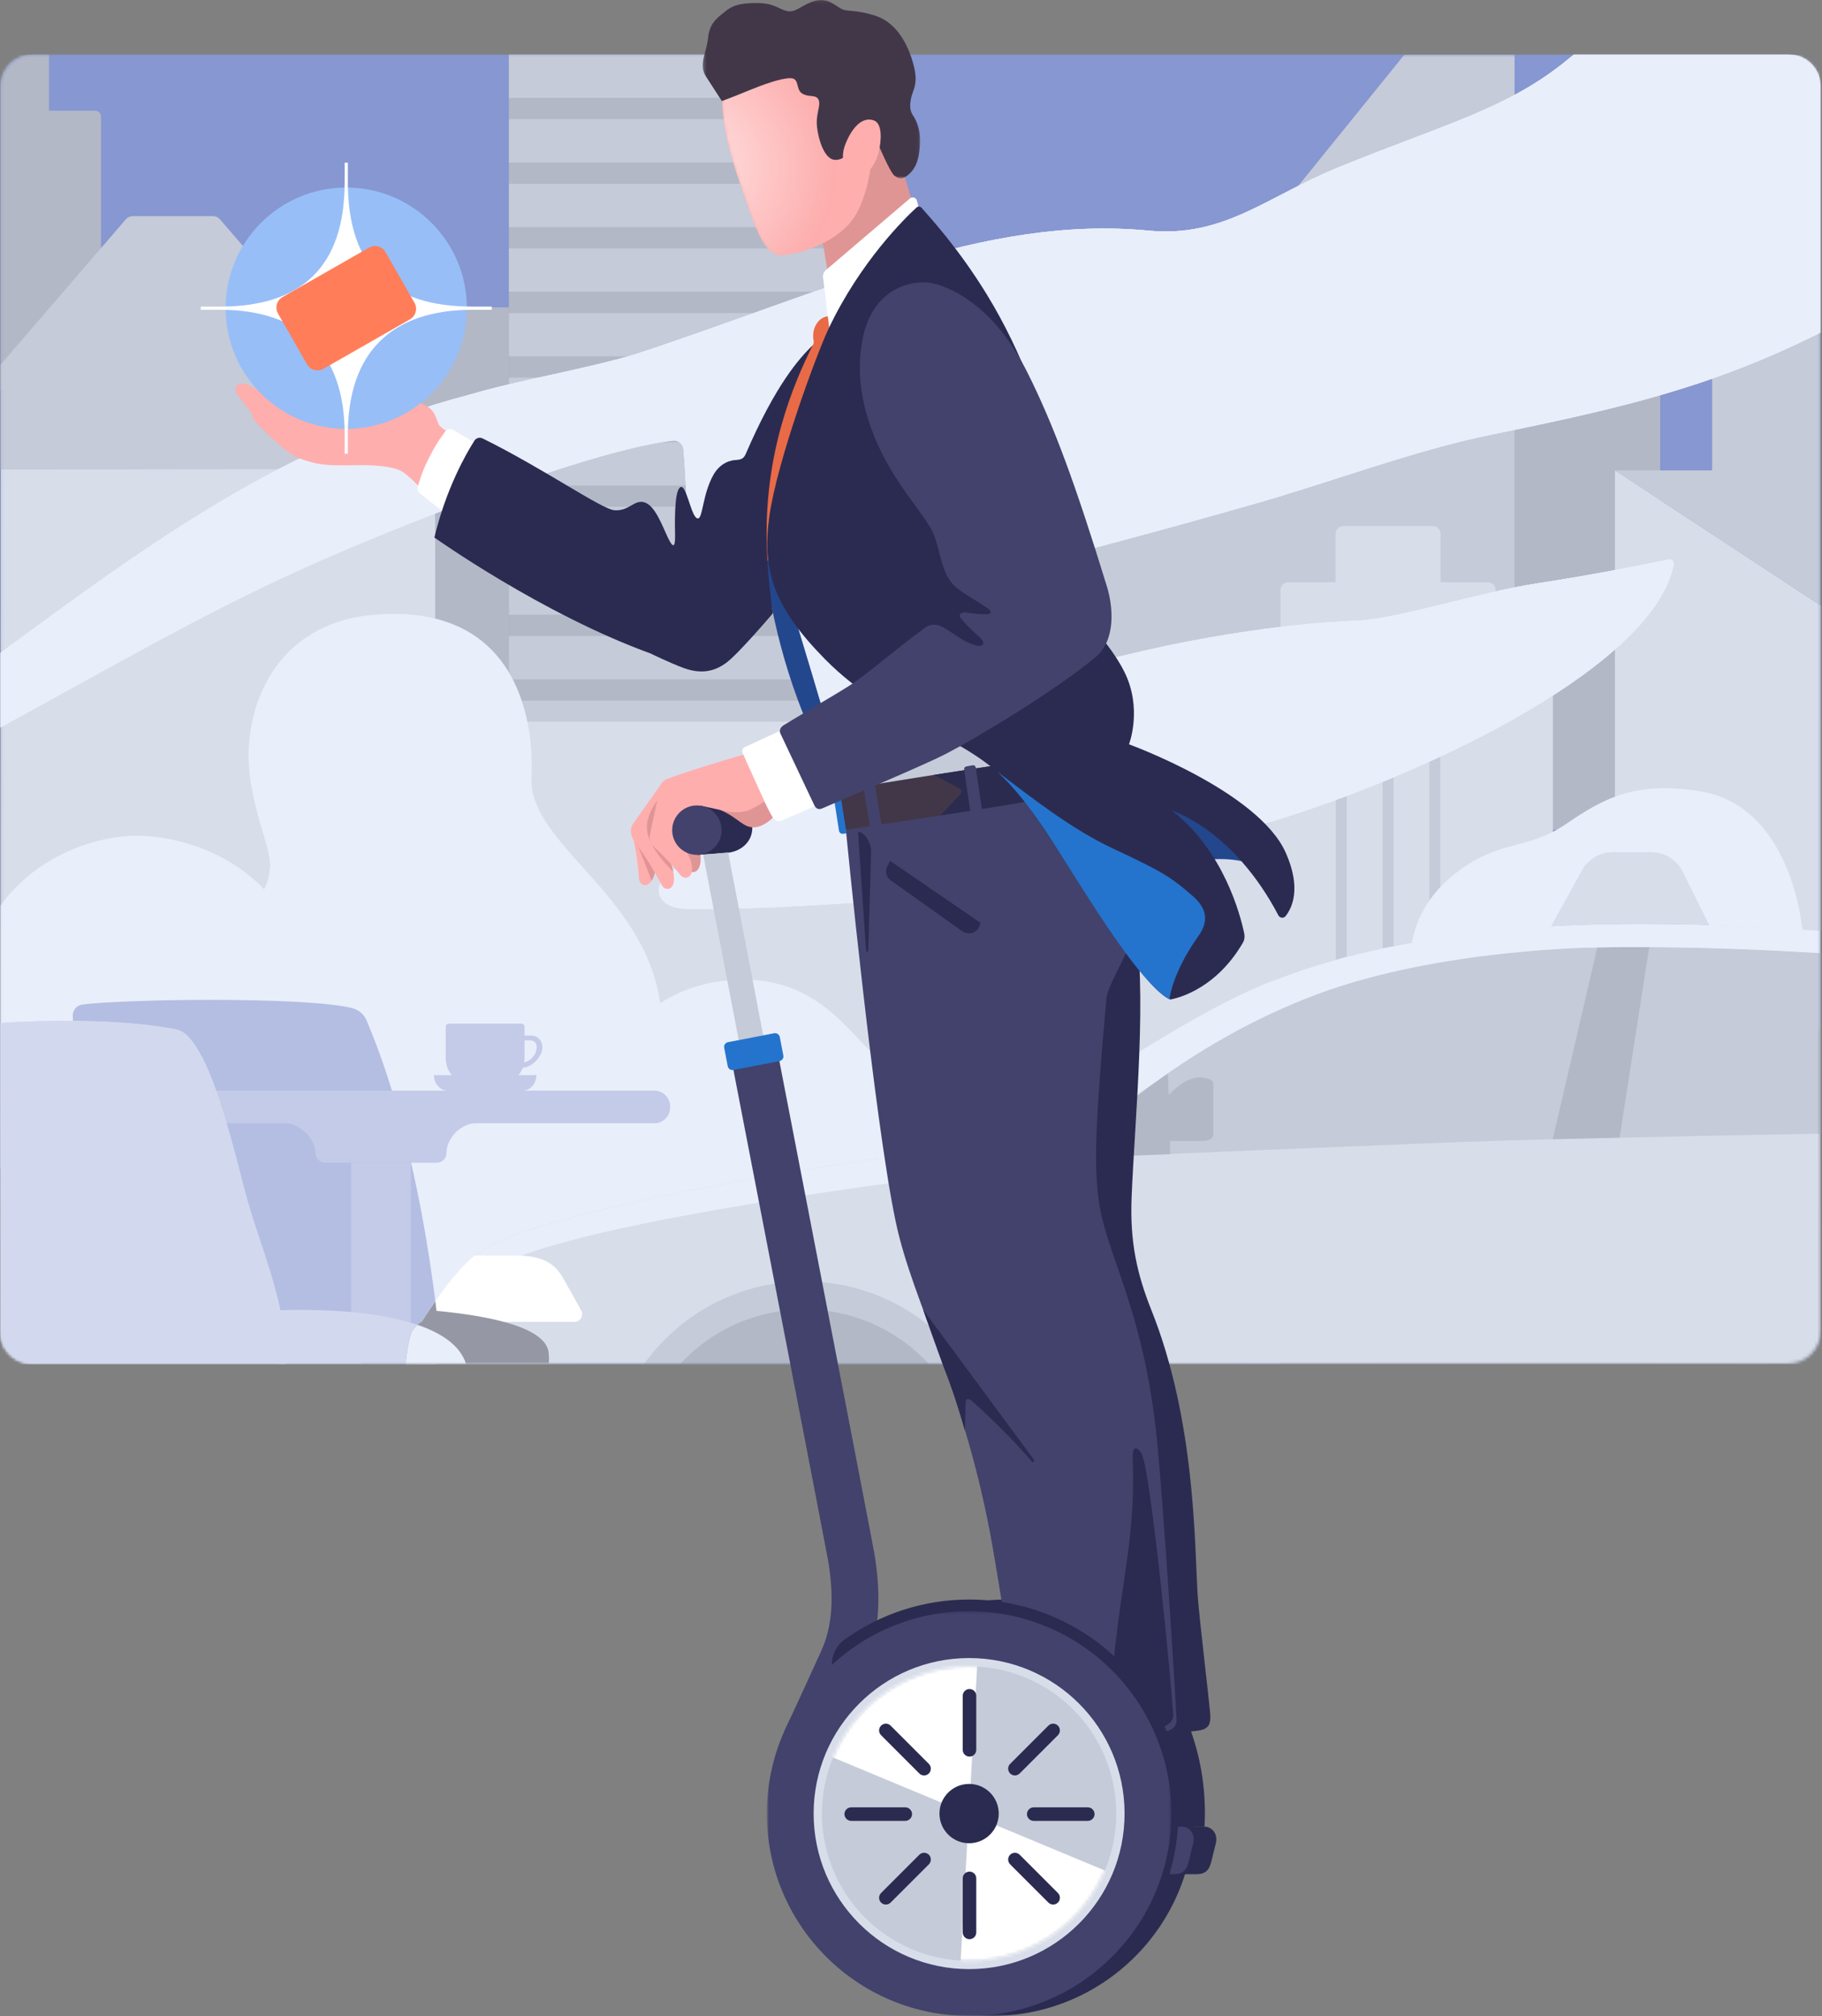 <?xml version="1.0" encoding="UTF-8"?>
<svg width="584px" height="646px" viewBox="0 0 584 646" version="1.1" xmlns="http://www.w3.org/2000/svg" xmlns:xlink="http://www.w3.org/1999/xlink">
    <rect x="0" y="0" width="584" height="646" fill="#808080" stroke="none"/>
    <!-- Generator: Sketch 51.3 (57544) - http://www.bohemiancoding.com/sketch -->
    <title>Карта more visa platinum</title>
    <desc>Created with Sketch.</desc>
    <defs>
        <path d="M10.582,0.568 C4.807,0.568 0.125,5.25 0.125,11.025 L0.125,409.543 C0.125,415.318 4.807,420 10.582,420 L573.106,420 C578.881,420 583.563,415.318 583.563,409.543 L583.563,11.025 C583.563,5.25 578.881,0.568 573.106,0.568" id="path-1"></path>
        <path d="M10.582,0.568 C4.807,0.568 0.125,5.25 0.125,11.025 L0.125,409.543 C0.125,415.318 4.807,420 10.582,420 L573.106,420 C578.881,420 583.563,415.318 583.563,409.543 L583.563,11.025 C583.563,5.25 578.881,0.568 573.106,0.568 L10.582,0.568 Z" id="path-3"></path>
        <path d="M10.582,0.568 C4.807,0.568 0.125,5.25 0.125,11.025 L0.125,409.543 C0.125,415.318 4.807,420 10.582,420 L573.106,420 C578.881,420 583.563,415.318 583.563,409.543 L583.563,11.025 C583.563,5.25 578.881,0.568 573.106,0.568 L10.582,0.568 Z" id="path-5"></path>
        <path d="M10.582,0.568 C4.807,0.568 0.125,5.25 0.125,11.025 L0.125,409.543 C0.125,415.318 4.807,420 10.582,420 L573.106,420 C578.881,420 583.563,415.318 583.563,409.543 L583.563,11.025 C583.563,5.25 578.881,0.568 573.106,0.568 L10.582,0.568 Z" id="path-7"></path>
        <path d="M1.049,0.785 C0.955,0.787 0.862,0.789 0.769,0.792" id="path-9"></path>
        <polygon id="path-11" points="0.125 0.333 129.792 0.333 129.792 130 0.125 130"></polygon>
        <path d="M0.875,8.554 C0.875,8.554 -1.554,16.689 6.208,38.917 C11.523,54.137 13.721,62.189 20,61.833 C22.92,61.668 26.242,60.836 29.47,59.541 C34.315,51.984 37.125,42.988 37.125,33.333 C37.125,20.738 32.342,9.264 24.5,0.644 L0.875,8.554 Z" id="path-13"></path>
        <radialGradient cx="-31.912%" cy="53.414%" fx="-31.912%" fy="53.414%" r="131.912%" gradientTransform="translate(-0.319,0.534),scale(1,0.598),scale(1,1.004),translate(0.319,-0.534)" id="radialGradient-15">
            <stop stop-color="#FFE8E8" offset="0%"></stop>
            <stop stop-color="#FDACAC" offset="100%"></stop>
        </radialGradient>
        <polygon id="path-16" points="0.238 0.114 69.942 0.114 69.942 57.272 0.238 57.272"></polygon>
        <polygon id="path-18" points="0.791 0.333 130.458 0.333 130.458 130 0.791 130"></polygon>
        <path d="M1.647,37.647 C-4.164,63.039 11.711,88.335 37.104,94.145 C62.498,99.955 87.793,84.08 93.603,58.687 C99.414,33.293 83.538,7.999 58.145,2.187 C54.604,1.377 51.069,0.989 47.583,0.989 C26.079,0.991 6.646,15.795 1.647,37.647 Z" id="path-20"></path>
        <path d="M1.647,37.647 C-4.164,63.039 11.711,88.335 37.104,94.145 C62.498,99.955 87.793,84.08 93.603,58.687 C99.414,33.293 83.538,7.999 58.145,2.187 C54.604,1.377 51.069,0.989 47.583,0.989 C26.079,0.991 6.646,15.795 1.647,37.647 Z" id="path-22"></path>
    </defs>
    <g id="Частным" stroke="none" stroke-width="1" fill="none" fill-rule="evenodd">
        <g id="-Мобильный-банк.png-БКС-Платинум.png-Доходный-фунт.png-Кредит-Онлайн.png-Рефенансирование.png-Цифровой-Signature.png-Цифровой-Visa-Platinum.png-More-Signature.png-more-visa-platinum.png" transform="translate(-1670, -9181)">
            <g id="Карта-more-visa-platinum" transform="translate(1578, 9120)">
                <rect id="Rectangle-8-Copy-6" fill-rule="nonzero" x="0" y="0" width="767" height="767"></rect>
                <g id="Group-223" transform="translate(92, 60)">
                    <g id="Group-86" transform="translate(0, 17.886)">
                        <g id="Group-3">
                            <mask id="mask-2" fill="white">
                                <use xlink:href="#path-1"></use>
                            </mask>
                            <g id="Clip-2"></g>
                            <path d="M573.63,420 L10.057,420 C4.572,420 0.125,415.553 0.125,410.067 L0.125,10.5 C0.125,5.014 4.572,0.567 10.057,0.567 L573.63,0.567 C579.115,0.567 583.563,5.014 583.563,10.5 L583.563,410.067 C583.563,415.553 579.115,420 573.63,420" id="Fill-1" fill="#8697D1" mask="url(#mask-2)"></path>
                        </g>
                        <g id="Group-6">
                            <mask id="mask-4" fill="white">
                                <use xlink:href="#path-3"></use>
                            </mask>
                            <g id="Clip-5"></g>
                            <path d="M0.125,214.333 L0.125,10.499 C0.125,5.014 4.572,0.567 10.057,0.567 L573.63,0.567 C579.115,0.567 583.562,5.014 583.562,10.499 L583.562,214.333 L0.125,214.333 Z" id="Fill-4" fill="#8697D1" mask="url(#mask-4)"></path>
                        </g>
                        <g id="Group-9">
                            <mask id="mask-6" fill="white">
                                <use xlink:href="#path-5"></use>
                            </mask>
                            <g id="Clip-8"></g>
                            <path d="M15.709,0.583 L15.709,18.583 L30.506,18.583 C31.538,18.583 32.376,19.42 32.376,20.452 L32.376,108.083 L0.126,108.083 L0.126,0.583 L15.709,0.583 Z" id="Fill-7" fill="#B3B8C6" mask="url(#mask-6)"></path>
                        </g>
                        <mask id="mask-8" fill="white">
                            <use xlink:href="#path-7"></use>
                        </mask>
                        <g id="Clip-11"></g>
                        <polygon id="Fill-10" fill="#B3B8C6" mask="url(#mask-8)" points="39.625 222.583 163.125 222.583 163.125 81.583 39.625 81.583"></polygon>
                        <path d="M70.496,53.367 C69.943,52.727 69.139,52.358 68.292,52.358 L42.546,52.358 C41.699,52.358 40.895,52.727 40.342,53.367 L0.125,100.005 L0.125,133.536 L0.213,133.536 L110.625,133.536 L139.625,133.536 L70.496,53.367 Z" id="Fill-12" fill="#C5CBD8" mask="url(#mask-8)"></path>
                        <path d="M532.125,249 L473.792,249 L473.792,41.333 L529.663,41.333 C531.022,41.333 532.125,42.436 532.125,43.796 L532.125,249 Z" id="Fill-13" fill="#B3B8C6" mask="url(#mask-8)"></path>
                        <polygon id="Fill-14" fill="#B3B8C6" mask="url(#mask-8)" points="414.812 91 481.193 91 481.193 85.333 414.812 85.333"></polygon>
                        <polygon id="Fill-15" fill="#C5CBD8" mask="url(#mask-8)" points="485.458 86 485.458 0.667 450.112 0.667 410.458 49.667 410.458 86"></polygon>
                        <polygon id="Fill-16" fill="#C5CBD8" mask="url(#mask-8)" points="410.458 90 410.458 195 485.458 195.334 485.458 90"></polygon>
                        <polygon id="Fill-17" fill="#B3B8C6" mask="url(#mask-8)" points="163.125 230.333 275.125 230.333 275.125 0.579 163.125 0.579"></polygon>
                        <polygon id="Fill-18" fill="#C5CBD8" mask="url(#mask-8)" points="163.125 14.469 275.125 14.469 275.125 0.584 163.125 0.584"></polygon>
                        <polygon id="Fill-19" fill="#C5CBD8" mask="url(#mask-8)" points="163.125 35.169 275.125 35.169 275.125 21.284 163.125 21.284"></polygon>
                        <polygon id="Fill-20" fill="#C5CBD8" mask="url(#mask-8)" points="163.125 55.869 275.125 55.869 275.125 41.983 163.125 41.983"></polygon>
                        <polygon id="Fill-21" fill="#C5CBD8" mask="url(#mask-8)" points="163.125 76.569 275.125 76.569 275.125 62.684 163.125 62.684"></polygon>
                        <polygon id="Fill-22" fill="#C5CBD8" mask="url(#mask-8)" points="163.125 97.269 275.125 97.269 275.125 83.383 163.125 83.383"></polygon>
                        <polygon id="Fill-23" fill="#C5CBD8" mask="url(#mask-8)" points="163.125 117.969 275.125 117.969 275.125 104.084 163.125 104.084"></polygon>
                        <polygon id="Fill-24" fill="#C5CBD8" mask="url(#mask-8)" points="163.125 138.669 275.125 138.669 275.125 124.784 163.125 124.784"></polygon>
                        <polygon id="Fill-25" fill="#C5CBD8" mask="url(#mask-8)" points="163.125 159.369 275.125 159.369 275.125 145.483 163.125 145.483"></polygon>
                        <polygon id="Fill-26" fill="#C5CBD8" mask="url(#mask-8)" points="163.125 180.069 275.125 180.069 275.125 166.184 163.125 166.184"></polygon>
                        <polygon id="Fill-27" fill="#C5CBD8" mask="url(#mask-8)" points="163.125 200.769 275.125 200.769 275.125 186.883 163.125 186.883"></polygon>
                        <polygon id="Fill-28" fill="#C5CBD8" mask="url(#mask-8)" points="163.125 221.469 275.125 221.469 275.125 207.584 163.125 207.584"></polygon>
                        <path d="M356.65,64.333 L330.266,64.333 C329.535,64.333 328.835,64.624 328.318,65.14 L315.347,78.11 C314.564,78.893 314.125,79.955 314.125,81.062 L314.125,101 L372.792,101 L372.792,81.062 C372.792,79.955 372.351,78.893 371.569,78.11 L358.598,65.14 C358.082,64.624 357.38,64.333 356.65,64.333" id="Fill-29" fill="#B3B8C6" mask="url(#mask-8)"></path>
                        <polygon id="Fill-30" fill="#B3B8C6" mask="url(#mask-8)" points="314.144 122.833 444.875 122.833 444.875 104.083 314.144 104.083"></polygon>
                        <polygon id="Fill-31" fill="#C5CBD8" mask="url(#mask-8)" points="314.143 220.388 461.816 220.388 461.816 122.839 314.143 122.839"></polygon>
                        <polygon id="Fill-32" fill="#C5CBD8" mask="url(#mask-8)" points="295.375 105.083 450.375 105.083 450.375 100.583 295.375 100.583"></polygon>
                        <polygon id="Fill-33" fill="#D8DDEA" mask="url(#mask-8)" points="0 420.333 139.788 420.333 139.455 133.368 0.212 133.535"></polygon>
                        <path d="M153.125,384.666 C160.792,379.333 176.119,374.976 186.458,372.333 C215.72,364.854 265.278,355.475 318.119,349.759 C320.722,349.478 323.203,348.535 325.326,347.004 C336.971,338.604 377.82,309.774 405.125,298.583 C406.121,298.175 407.121,297.774 408.125,297.38 L408.125,214.333 L139.625,214.333 L139.625,399.93 C143.33,394.673 148.675,387.762 153.125,384.666" id="Fill-34" fill="#D8DDEA" mask="url(#mask-8)"></path>
                        <path d="M286.125,326.333 C273.792,318.333 264.177,293.771 232.125,297.333 C224.287,298.204 217.495,300.776 211.614,304.515 C206.534,268.981 169.141,253.654 170.34,231.822 C171.147,217.118 167.714,176.654 120.795,179.992 C91.52,182.074 80.943,204.173 79.798,221.699 C78.653,239.225 87.151,254.19 86.558,261.065 C86.326,263.745 85.666,266.02 84.68,268.041 C71.972,254.75 54.428,250.87 43.855,250.87 C31.748,250.87 12.466,256.419 0.125,273.252 L0.125,357.096 C11.39,373.098 27.903,377.596 36.29,378.86 C36.152,379.337 36.042,379.839 36.002,380.395 C35.434,388.351 34.199,401.134 31.935,411.42 C31.561,414.353 33.693,417.011 36.636,417.28 C39.58,417.55 42.16,415.324 42.325,412.373 C42.571,413.769 44.796,396.153 44.135,379.94 C44.124,379.653 44.083,379.402 44.049,379.143 C45.516,379.047 47.668,378.945 50.617,378.903 C58.767,378.789 65.976,376.766 72.203,373.224 C103.41,400.381 139.563,399.833 139.563,399.833 L147.961,389.378 C149.72,387.472 151.483,385.809 153.125,384.666 C158.541,380.898 167.771,377.623 176.372,375.091 C178.058,374.595 185.083,372.685 186.458,372.333 C213.152,365.512 256.738,357.107 304.296,351.346 C302.903,343.699 298.355,334.266 286.125,326.333" id="Fill-35" fill="#E9EEFB" mask="url(#mask-8)"></path>
                        <path d="M405.125,298.583 C421.852,291.728 439.349,286.927 466.875,282.833 C475.578,281.539 484.893,280.666 494.32,280.098 C495.351,279.996 496.322,279.92 497.239,279.867 L497.75,278.943 L497.75,190.195 C497.75,188.798 496.618,187.666 495.222,187.666 L479.417,187.666 L479.417,172.195 C479.417,170.798 478.284,169.666 476.888,169.666 L461.75,169.666 L461.75,154.195 C461.75,152.798 460.618,151.666 459.222,151.666 L430.612,151.666 C429.216,151.666 428.083,152.798 428.083,154.195 L428.083,169.666 L412.945,169.666 C411.549,169.666 410.417,170.798 410.417,172.195 L410.417,187.666 L394.612,187.666 C393.216,187.666 392.083,188.798 392.083,190.195 L392.083,304.677 C396.638,302.337 401.035,300.26 405.125,298.583" id="Fill-36" fill="#D8DDEA" mask="url(#mask-8)"></path>
                        <path d="M431.667,289.667 L428.167,290.625 L428.167,187.75 C428.167,186.784 428.95,186 429.917,186 C430.883,186 431.667,186.784 431.667,187.75 L431.667,289.667 Z" id="Fill-37" fill="#C5CBD8" mask="url(#mask-8)"></path>
                        <path d="M446.667,286.292 L443.167,286.959 L443.167,187.667 C443.167,186.784 443.95,186 444.917,186 C445.883,186 446.667,186.784 446.667,187.75 L446.667,286.292 Z" id="Fill-38" fill="#C5CBD8" mask="url(#mask-8)"></path>
                        <path d="M461.667,283.625 L458.167,284.208 L458.167,187.75 C458.167,186.784 458.95,186 459.917,186 C460.883,186 461.667,186.784 461.667,187.75 L461.667,283.625 Z" id="Fill-39" fill="#C5CBD8" mask="url(#mask-8)"></path>
                        <path d="M517.625,133.833 L517.625,256.125 L529.331,256.125 C533.56,256.125 537.419,258.52 539.278,262.298 L547.809,279.483 C551.041,279.551 553.763,279.626 555.438,279.708 C558.861,279.875 562.279,280.06 565.496,280.244 C572.228,280.595 577.432,280.952 580.477,281.179 C582.462,281.313 583.625,281.395 583.625,281.395 L583.625,177.125 L517.625,133.833 Z" id="Fill-40" fill="#D8DDEA" mask="url(#mask-8)"></path>
                        <polygon id="Fill-41" fill="#C5CBD8" mask="url(#mask-8)" points="555.792 133.833 517.625 133.833 552.125 156.5"></polygon>
                        <path d="M548.792,154.333 L548.792,64.998 C548.792,63.71 549.836,62.666 551.124,62.666 L566.434,62.666 C567,62.666 567.458,62.207 567.458,61.642 L567.458,0.666 L583.458,0.666 L583.458,177 L548.792,154.333 Z" id="Fill-42" fill="#C5CBD8" mask="url(#mask-8)"></path>
                        <path d="M213.625,263.833 C209.1,267.669 210.576,274.211 220.625,274.333 C248.125,274.666 297.479,271.038 310.125,268.666 C350.125,261.666 371.792,257.333 410.792,245.333 C460.734,229.665 530.177,195.776 536.478,164.014 C536.669,163.047 535.814,162.195 534.849,162.389 C525.623,164.242 511.115,167.205 492.792,170 C473.777,172.9 448.173,181.48 434.458,182 C392.798,183.578 289.125,199.833 213.625,263.833" id="Fill-43" fill="#E9EEFB" mask="url(#mask-8)"></path>
                        <path d="M213.625,263.833 C209.1,267.669 210.576,274.211 220.625,274.333 C248.125,274.666 297.479,271.038 310.125,268.666 C350.125,261.666 371.792,257.333 410.792,245.333 C460.734,229.665 530.177,195.776 536.478,164.014 C536.669,163.047 535.814,162.195 534.849,162.389 C525.623,164.242 511.115,167.205 492.792,170 C473.777,172.9 448.173,181.48 434.458,182 C392.798,183.578 289.125,199.833 213.625,263.833" id="Fill-44" fill="#E9EEFB" mask="url(#mask-8)"></path>
                        <path d="M213.625,263.833 C209.1,267.669 210.576,274.211 220.625,274.333 C248.125,274.666 297.479,271.038 310.125,268.666 C350.125,261.666 371.792,257.333 410.792,245.333 C460.734,229.665 530.177,195.776 536.478,164.014 C536.669,163.047 535.814,162.195 534.849,162.389 C525.623,164.242 511.115,167.205 492.792,170 C473.777,172.9 448.173,181.48 434.458,182 C392.798,183.578 289.125,199.833 213.625,263.833" id="Fill-45" fill="#E9EEFB" mask="url(#mask-8)"></path>
                        <path d="M573.63,0.568 L504.458,0.568 C484.458,17.667 465.173,22.039 429.125,36.667 C406.125,46 392.458,59.334 368.125,57 C315.147,51.92 264.459,76.667 203.459,96.667 C186.459,101.667 167.125,104.667 150.125,109.667 C91.525,125.038 48.125,157 0.125,192.297 L0.125,216.188 C64.125,181 84.125,169 141.125,147 C157.388,140.723 195.555,126.57 215.664,124.268 C217.391,124.07 218.942,125.331 219.096,127.062 C220.698,145.044 220.03,170.499 224.125,173.334 C230.387,177.669 251.792,179 268.125,177.667 C284.459,176.334 351.458,159 400.458,145 C425.458,138 452.93,127.451 478.125,122.334 C520.792,113.667 548.792,107 583.563,89.653 L583.563,10.5 C583.563,5.015 579.115,0.568 573.63,0.568" id="Fill-46" fill="#E9EEFB" mask="url(#mask-8)"></path>
                        <path d="M573.63,0.568 L504.458,0.568 C484.458,17.667 465.173,22.039 429.125,36.667 C406.125,46 392.458,59.334 368.125,57 C315.147,51.92 264.459,76.667 203.459,96.667 C186.459,101.667 167.125,104.667 150.125,109.667 C91.525,125.038 48.125,157 0.125,192.297 L0.125,216.188 C64.125,181 84.125,169 141.125,147 C157.388,140.723 195.555,126.57 215.664,124.268 C217.391,124.07 218.942,125.331 219.096,127.062 C220.698,145.044 220.03,170.499 224.125,173.334 C230.387,177.669 251.792,179 268.125,177.667 C284.459,176.334 351.458,159 400.458,145 C425.458,138 452.93,127.451 478.125,122.334 C520.792,113.667 548.792,107 583.563,89.653 L583.563,10.5 C583.563,5.015 579.115,0.568 573.63,0.568" id="Fill-47" fill="#E9EEFB" mask="url(#mask-8)"></path>
                        <path d="M573.63,0.568 L504.458,0.568 C484.458,17.667 465.173,22.039 429.125,36.667 C406.125,46 392.458,59.334 368.125,57 C315.147,51.92 264.459,76.667 203.459,96.667 C186.459,101.667 167.125,104.667 150.125,109.667 C91.525,125.038 48.125,157 0.125,192.297 L0.125,216.188 C64.125,181 84.125,169 141.125,147 C157.388,140.723 195.555,126.57 215.664,124.268 C217.391,124.07 218.942,125.331 219.096,127.062 C220.698,145.044 220.03,170.499 224.125,173.334 C230.387,177.669 251.792,179 268.125,177.667 C284.459,176.334 351.458,159 400.458,145 C425.458,138 452.93,127.451 478.125,122.334 C520.792,113.667 548.792,107 583.563,89.653 L583.563,10.5 C583.563,5.015 579.115,0.568 573.63,0.568" id="Fill-48" fill="#E9EEFB" mask="url(#mask-8)"></path>
                        <path d="M116.125,402 C116.125,402 174.458,401.666 175.875,416.583 C176.092,418.87 175.875,420 175.875,420 L115.875,420.166 L116.125,402 Z" id="Fill-49" fill="#95A0C6" mask="url(#mask-8)"></path>
                        <path d="M23.311,308.575 C23.276,306.737 24.618,305.167 26.441,304.942 C40.894,303.158 97.278,302.408 112.634,306.036 C114.751,306.536 116.585,307.929 117.44,309.929 C136.625,354.834 141.125,415.001 141.125,415.001 L39.125,415.001 C39.125,415.001 23.63,325.59 23.311,308.575" id="Fill-50" fill="#B3BEE2" mask="url(#mask-8)"></path>
                        <polygon id="Fill-51" fill="#C3CBE8" mask="url(#mask-8)" points="112.521 414.646 131.67 414.646 131.67 355.646 112.521 355.646"></polygon>
                        <path d="M91.089,342.909 C96,342.909 101.089,347.834 101.089,352.51 C101.089,354.084 102.492,355.646 104.224,355.646 L139.966,355.646 C141.697,355.646 143.101,354.312 143.101,352.51 C143.101,348.209 147.25,342.909 153.101,342.909 L91.089,342.909 Z" id="Fill-52" fill="#C3CBE8" mask="url(#mask-8)"></path>
                        <path d="M89.625,402.925 C89.625,402.925 142.958,400 149.375,420.083 L89.375,420.083 L89.625,402.925 Z" id="Fill-53" fill="#D2D8EE" mask="url(#mask-8)"></path>
                        <path d="M209.749,343 L45.791,343 L45.791,332.544 L209.749,332.544 C212.534,332.544 214.792,334.802 214.792,337.587 L214.792,337.957 C214.792,340.742 212.534,343 209.749,343" id="Fill-54" fill="#C3CBE8" mask="url(#mask-8)"></path>
                        <path d="M0.125,310.882 C0.125,310.882 32.424,308.388 55.991,312.834 C57.584,313.135 59.05,313.9 60.169,315.072 C66.78,322.001 71.625,337.833 78.125,363.333 C83.056,382.677 91.625,398.833 91.75,420.083 L0.25,420.083 L0.125,310.882 Z" id="Fill-55" fill="#D8DDEA" mask="url(#mask-8)"></path>
                        <path d="M0.125,310.882 C0.125,310.882 32.424,308.388 55.991,312.834 C57.584,313.135 59.05,313.9 60.169,315.072 C66.78,322.001 71.625,337.833 78.125,363.333 C83.056,382.677 91.625,398.833 91.75,420.083 L0.25,420.083 L0.125,310.882 Z" id="Fill-56" fill="#D2D8EE" mask="url(#mask-8)"></path>
                        <path d="M406.835,343 L570.792,343 L570.792,332.544 L406.835,332.544 C404.05,332.544 401.792,334.802 401.792,337.587 L401.792,337.957 C401.792,340.742 404.05,343 406.835,343" id="Fill-57" fill="#626470" mask="url(#mask-8)"></path>
                        <polygon id="Fill-58" fill="#626470" mask="url(#mask-8)" points="484.913 414.646 504.062 414.646 504.062 355.646 484.913 355.646"></polygon>
                        <path d="M525.494,342.909 C520.583,342.909 515.494,347.834 515.494,352.51 C515.494,354.084 514.091,355.646 512.358,355.646 L476.617,355.646 C474.886,355.646 473.481,354.312 473.481,352.51 C473.481,348.209 469.333,342.909 463.481,342.909 L525.494,342.909 Z" id="Fill-59" fill="#626470" mask="url(#mask-8)"></path>
                        <path d="M493.417,420.083 L508.125,399.333 C508.125,399.333 465.125,394.333 435.625,404.333 C422.608,408.745 413.125,414.833 410.328,419.645 C410.224,419.826 410.029,419.934 409.886,420.083 L493.417,420.083 Z" id="Fill-60" fill="#737581" mask="url(#mask-8)"></path>
                        <path d="M484.625,420 C484.625,420 485.305,410.706 491.125,395.833 C495.625,384.333 499.125,376.833 503.125,361.333 C507.584,344.053 509.625,335.833 521.207,320.207 C523.518,317.089 526.345,315.794 529.673,315.158 C538.022,313.563 559.125,311.833 583.625,313 L583.542,419.833 L484.625,420 Z" id="Fill-61" fill="#93969E" mask="url(#mask-8)"></path>
                        <path d="M484.625,420 C484.625,420 485.305,410.706 491.125,395.833 C495.625,384.333 499.125,376.833 503.125,361.333 C507.584,344.053 509.625,335.833 521.207,320.207 C523.518,317.089 526.345,315.794 529.673,315.158 C538.022,313.563 559.125,311.833 583.625,313 L583.542,419.833 L484.625,420 Z" id="Fill-62" fill="#737581" mask="url(#mask-8)"></path>
                        <path d="M167.305,332.604 L143.696,332.604 C141.141,332.604 139.07,330.353 139.07,327.576 L171.93,327.576 C171.93,330.353 169.86,332.604 167.305,332.604" id="Fill-63" fill="#C3CBE8" mask="url(#mask-8)"></path>
                        <path d="M159.768,330.583 L151.233,330.583 C146.617,330.583 142.875,326.841 142.875,322.226 L142.875,312.088 C142.875,311.533 143.325,311.083 143.88,311.083 L167.121,311.083 C167.676,311.083 168.125,311.533 168.125,312.088 L168.125,322.226 C168.125,326.841 164.384,330.583 159.768,330.583" id="Fill-64" fill="#C3CBE8" mask="url(#mask-8)"></path>
                        <path d="M171.792,320 C171.208,321.899 169.298,323.5 167.666,323.5 C166.034,323.5 166.73,320.124 166.73,318.136 C166.73,316.147 168.053,316.438 169.685,316.438 C171.958,316.438 172.376,318.098 171.792,320 M170.417,314.916 C168.093,314.916 166.208,314.503 166.208,317.333 C166.208,320.163 165.218,325.166 167.542,325.166 C169.865,325.166 172.792,322.747 173.625,320.041 C174.458,317.333 172.74,314.916 170.417,314.916" id="Fill-65" fill="#C3CBE8" mask="url(#mask-8)"></path>
                        <g id="Group-79" mask="url(#mask-8)">
                            <g transform="translate(129, 256)">
                                <path d="M454.625,164.166 L454.486,27.375 L454.5,25.375 C454.5,25.375 386.625,19.542 337.875,26.792 C310.349,30.885 292.852,35.686 276.125,42.541 C248.82,53.732 207.971,82.562 196.326,90.962 C194.203,92.494 191.722,93.436 189.119,93.717 C136.278,99.433 86.72,108.813 57.458,116.291 C47.119,118.934 31.792,123.291 24.125,128.625 C16.458,133.958 6.125,150.625 6.125,150.625 C6.125,150.625 4.625,151.291 3.125,153.625 C1.851,155.607 0.958,164.333 0.958,164.333 L454.625,164.166 Z" id="Fill-66" fill="#D8DDEA"></path>
                                <path d="M418.828,23.481 L410.278,6.256 C408.419,2.479 404.559,0.083 400.331,0.083 L387.927,0.083 C383.904,0.083 380.198,2.252 378.245,5.75 L368.203,23.889 C385.946,22.939 403.914,23.04 418.828,23.481" id="Fill-67" fill="#D8DDEA"></path>
                                <path d="M180.455,164.333 C168.993,148.202 150.17,137.666 128.875,137.666 C107.58,137.666 88.756,148.202 77.294,164.333 L180.455,164.333 Z" id="Fill-68" fill="#C5CBD8"></path>
                                <path d="M168.93,164.333 C159.01,153.478 144.739,146.666 128.875,146.666 C113.012,146.666 98.741,153.478 88.821,164.333 L168.93,164.333 Z" id="Fill-69" fill="#B3B8C6"></path>
                                <path d="M383.125,30.667 C383.125,30.667 332.625,30.917 293.125,45.667 C261.729,57.391 238.388,75.388 227.657,84.67 C223.865,87.951 223.21,93.586 226.125,97.667 C226.125,97.667 321.373,93.563 351.75,92.584 C382.75,91.584 454.625,90.334 454.625,90.334 L454.625,32.5 C412.125,29.834 383.125,30.667 383.125,30.667" id="Fill-70" fill="#C5CBD8"></path>
                                <path d="M383.125,30.667 C383.125,30.667 383.071,30.667 382.969,30.668 L368.698,92.106 C375.384,91.936 382.691,91.765 390.133,91.601 L399.618,30.558 C389.116,30.496 383.125,30.667 383.125,30.667" id="Fill-71" fill="#B3B8C6"></path>
                                <path d="M280.958,44.166 C281.772,43.759 281.772,42.907 280.958,42.5 L278.541,41.569 C277.733,41.89 276.928,42.212 276.125,42.541 C254.08,51.577 223.206,72.109 206.002,84.105 L206.458,91.166 C231.458,70.666 257.625,55.833 280.958,44.166" id="Fill-72" fill="#E9EEFB"></path>
                                <path d="M226.125,97.666 L246.05,96.897 C245.96,88.316 245.752,79.77 245.299,71.001 C237.754,76.265 231.797,81.094 227.684,84.649 C223.88,87.937 223.202,93.574 226.125,97.666" id="Fill-73" fill="#B3B8C6"></path>
                                <path d="M241.627,82.238 C245.228,78.295 250.035,72.342 255.375,72.342 C255.375,72.342 259.916,72.224 259.916,74.423 L259.916,90.101 C259.916,92.3 258.134,92.667 255.936,92.667 L238.632,92.667 C233.216,92.667 241.627,82.238 241.627,82.238" id="Fill-74" fill="#B3B8C6"></path>
                                <path d="M57.281,146.973 C55.256,143.304 52.293,137.96 51.291,136.291 C49.291,132.958 46.23,129.719 38.041,129.416 C28.565,129.067 23.655,129.405 23.031,129.452 C15.85,135.218 6.971,149.272 6.187,150.525 C6.166,150.559 6.146,150.591 6.125,150.625 L55.12,150.625 C56.996,150.625 58.187,148.616 57.281,146.973" id="Fill-75" fill="#FFFFFF"></path>
                                <path d="M6.125,150.625 C6.125,150.625 4.619,151.292 3.125,153.625 C1.854,155.609 0.96,164.333 0.96,164.333 L4.096,164.327 C4.721,159.91 5.403,156.311 6.625,154.041 C7.5,152.416 9.398,150.636 9.407,150.625 L6.125,150.625 Z" id="Fill-76" fill="#C5CBD8"></path>
                                <path d="M337.875,26.792 C310.349,30.885 292.852,35.686 276.125,42.542 C248.82,53.733 207.971,82.562 196.326,90.962 C194.203,92.495 191.722,93.436 189.119,93.717 C136.278,99.433 86.72,108.814 57.458,116.292 C47.119,118.934 31.792,123.291 24.125,128.625 C23.766,128.875 23.4,129.157 23.031,129.453 C23.654,129.406 28.551,129.069 37.996,129.416 C44.591,127.05 51.776,125.078 57.458,123.625 C86.624,116.171 144.696,106.828 197.829,101.107 C200.8,100.787 203.627,99.724 206.064,97.997 C212.598,93.364 226.894,83.326 241.472,73.728 C253.951,64.636 271.652,53.685 293.125,45.667 C332.625,30.917 383.125,30.667 383.125,30.667 C383.125,30.667 412.047,29.836 454.45,32.49 L454.5,25.375 C454.5,25.375 386.625,19.542 337.875,26.792" id="Fill-77" fill="#E9EEFB"></path>
                                <path d="M6.125,150.625 L9.458,150.625 C19.958,133.625 26.625,129.291 26.625,129.291 L23.028,129.455 C15.51,135.493 6.125,150.625 6.125,150.625" id="Fill-78" fill="#FFFFFF"></path>
                            </g>
                        </g>
                        <path d="M466.875,282.875 C476.467,281.449 486.799,280.53 497.209,279.973 C497.207,279.973 497.205,279.973 497.203,279.973 L507.245,261.833 C509.198,258.336 512.904,256.167 516.927,256.167 L529.331,256.167 C533.56,256.167 537.419,258.562 539.278,262.34 L547.828,279.565 C560.859,279.951 571.558,280.596 577.735,281.024 C575.965,265.678 568.12,240.5 545.125,236.667 C524.244,233.187 513.792,239 502.125,247 C490.458,255 482.458,252.333 470.125,260.333 C458.324,267.988 453.912,277.448 452.517,285.238 C456.997,284.42 461.763,283.635 466.875,282.875" id="Fill-80" fill="#E9EEFB" mask="url(#mask-8)"></path>
                        <g id="Group-83" mask="url(#mask-8)">
                            <g transform="translate(510, 347)">
                                <mask id="mask-10" fill="white">
                                    <use xlink:href="#path-9"></use>
                                </mask>
                                <g id="Clip-82" stroke="none" fill="none"></g>
                                <path d="M1.049,0.785 C0.955,0.787 0.862,0.789 0.769,0.792 C0.862,0.789 0.955,0.787 1.049,0.785" id="Fill-81" stroke="none" fill="none" mask="url(#mask-10)"></path>
                            </g>
                        </g>
                        <path d="M175.875,416.583 C175.077,408.183 156.229,404.619 139.914,403.108 C139.799,402.131 139.671,401.089 139.537,400.013 C136.907,403.752 135.125,406.625 135.125,406.625 C135.125,406.625 133.625,407.291 132.125,409.625 C130.96,411.436 130.118,418.854 129.98,420.127 L175.875,420 C175.875,420 176.092,418.87 175.875,416.583" id="Fill-84" fill="#9598A4" mask="url(#mask-8)"></path>
                        <path d="M133.813,407.58 C133.312,408.043 132.72,408.698 132.125,409.625 C130.971,411.42 130.134,418.714 129.985,420.083 L145.864,420.083 L149.372,420.073 C147.458,414.1 141.391,410.163 133.813,407.58" id="Fill-85" fill="#E9EEFB" mask="url(#mask-8)"></path>
                    </g>
                    <g id="Group-152" transform="translate(64, 16.886)">
                        <path d="M13.03,107.077 C11.215,107.5 11.134,109.615 12.351,110.978 C13.732,112.526 14.956,114.353 16.632,116.585 C17.186,117.323 16.253,117.469 18.551,119.883 C21.559,123.04 28.069,129.535 31.703,130.874 C37.861,133.143 40.562,133.342 50.153,133.16 C57.156,133.027 62.56,133.713 65.022,135.274 C67.485,136.834 71.951,141.695 71.951,141.695 L83.113,124.963 C83.113,124.963 78.188,121.842 76.969,120.562 C75.75,119.282 76.142,115.741 72.049,113.856 C67.267,111.655 62.718,110.21 59.213,110.374 C55.708,110.538 54.22,110.002 51.996,108.947 C49.771,107.892 43.484,105.905 41.528,107.524 C40.301,108.539 41.196,110.85 42.915,112.143 C44.315,113.196 46.704,113.986 49.203,114.047 C51.703,114.108 54.551,116.929 54.551,116.929 C54.551,116.929 50.301,116.908 46.546,117.066 C42.791,117.224 39.467,118.555 37.04,117.167 C32.93,114.816 30.05,113.697 28.401,112.538 C26.68,111.329 25.455,110.299 23.297,109.912 C21.328,109.56 19.713,109.908 19.713,109.908 C19.713,109.908 15.294,106.549 13.03,107.077" id="Fill-87" fill="#FFAEAE"></path>
                        <path d="M85.651,82.856 C85.651,104.211 68.339,121.523 46.984,121.523 C25.63,121.523 8.318,104.211 8.318,82.856 C8.318,61.501 25.63,44.189 46.984,44.189 C68.339,44.189 85.651,61.501 85.651,82.856" id="Fill-89" fill="#97BEF7"></path>
                        <path d="M87.419,82.343 C61.375,82.343 47.498,69.917 47.498,42.45 L47.498,36.216 L46.471,36.216 L46.471,42.45 C46.471,69.917 32.375,82.343 6.55,82.343 L0.336,82.343 L0.336,83.37 L6.571,83.37 C32.371,83.38 46.475,97.146 46.475,123.262 L46.475,129.497 L47.502,129.497 L47.502,123.262 C47.502,97.146 61.372,83.388 87.382,83.37 L93.617,83.37 L93.617,82.343 L87.419,82.343 Z" id="Fill-91" fill="#FFFFFF"></path>
                        <path d="M59.581,64.899 L68.85,81.116 C69.916,82.982 69.269,85.359 67.402,86.426 L39.698,102.261 C37.831,103.328 35.454,102.679 34.388,100.814 L25.119,84.596 C24.052,82.73 24.7,80.353 26.566,79.286 L54.271,63.451 C56.137,62.385 58.514,63.033 59.581,64.899" id="Fill-93" fill="#FF7E59"></path>
                        <path d="M139.103,253.211 C139.103,253.211 140.457,259.37 140.826,265.778 C140.879,266.693 141.665,267.798 142.91,267.694 C143.802,267.619 144.857,266.804 145.594,264.793 C146.478,262.377 146.103,259.9 146.103,259.9 L139.103,253.211 Z" id="Fill-95" fill="#FFAEAE"></path>
                        <path d="M145.594,264.792 C146.43,262.359 146.104,259.899 146.104,259.899 L140.004,254.07 C141.667,257.833 144.844,266.317 144.844,266.317 C144.844,266.317 145.36,265.474 145.594,264.792" id="Fill-97" fill="#E09595"></path>
                        <path d="M151.056,250.598 C151.056,250.598 154.104,256.118 156.281,262.156 C156.592,263.018 157.659,263.854 158.824,263.4 C159.658,263.075 160.437,261.994 160.572,259.856 C160.733,257.288 159.669,255.02 159.669,255.02 L151.056,250.598 Z" id="Fill-99" fill="#E09595"></path>
                        <path d="M148.375,234.667 L139.125,247.75 C137.458,249.834 138.291,252.201 139.458,253.834 C144.337,260.657 144.956,262.054 148.167,267.775 C149.042,269.334 151.248,269.453 151.875,267.084 C152.625,264.25 150.458,259.167 150.458,259.167 L148.375,234.667 Z" id="Fill-101" fill="#FFAEAE"></path>
                        <path d="M150.458,259.167 L147,240.084 C142.257,246.621 142.805,250.726 144.904,254.62 C145.285,255.325 145.667,256.042 146.917,257.834 C148.167,259.625 149.857,261.425 151.78,263.469 C151.337,261.235 150.458,259.167 150.458,259.167" id="Fill-103" fill="#E09595"></path>
                        <g id="Group-107" transform="translate(189, 500)">
                            <mask id="mask-12" fill="white">
                                <use xlink:href="#path-11"></use>
                            </mask>
                            <g id="Clip-106"></g>
                            <path d="M129.792,65.166 C129.792,100.973 100.765,130 64.958,130 C29.152,130 0.125,100.973 0.125,65.166 C0.125,29.36 29.152,0.333 64.958,0.333 C100.765,0.333 129.792,29.36 129.792,65.166" id="Fill-105" fill="#2B2B51" mask="url(#mask-12)"></path>
                        </g>
                        <path d="M258.75,496.583 C243.858,496.583 224.955,501.335 213.711,509.399 C211.134,511.248 209.625,514.244 209.625,517.416 L209.625,569.333 L322.07,569.333 C322.153,567.953 322.208,566.566 322.208,565.166 C322.208,527.289 296.628,496.583 258.75,496.583" id="Fill-108" fill="#2B2B51"></path>
                        <path d="M319.542,584.583 L303.792,584.583 C301.042,584.583 298.792,582.333 298.792,579.583 L298.792,574.333 C298.792,571.583 301.042,569.333 303.792,569.333 L321.958,569.333 C324.542,569.333 326.458,571.708 325.688,574.77 L324.292,580.416 C323.625,583.333 322.292,584.583 319.542,584.583" id="Fill-110" fill="#2B2B51"></path>
                        <path d="M312.292,584.583 L310.875,584.583 C310.875,584.583 312.03,580.539 312.75,576.375 C313.47,572.21 313.547,569.317 313.547,569.317 C313.547,569.317 314.208,569.333 314.708,569.333 C317.292,569.333 319.208,571.708 318.438,574.77 L317.042,580.416 C316.375,583.333 315.042,584.583 312.292,584.583" id="Fill-112" fill="#42426C"></path>
                        <polygon id="Fill-114" fill="#E09595" points="199.375 59.833 202.125 76.083 229.25 51.541 220.042 21.25"></polygon>
                        <path d="M264.042,276.833 L288.848,539.456 C288.848,539.456 297.75,541.494 319.935,538.598 C323.875,538.083 324.125,536.083 323.875,532.833 C323.625,529.583 320.208,500.75 319.875,495.083 C318.875,478.083 319.07,438.904 305.042,403.833 C300.375,392.166 298.153,381.886 298.708,367.833 C299.708,342.5 304.042,300.833 299.375,276.833 C288.042,277.166 264.042,276.833 264.042,276.833" id="Fill-116" fill="#2B2B51"></path>
                        <path d="M207.115,249.869 C207.115,249.869 216.125,342.666 223.125,375.666 C228.745,402.162 245.458,429.666 254.221,480.11 C259.197,508.749 263.794,541.834 263.794,541.834 C263.794,541.834 290.428,546.822 311.101,538.356 C312.371,537.836 313.181,536.582 313.118,535.211 C312.552,522.969 308.725,463.676 306.764,444.693 C302.458,403 290.359,385.835 288.125,368.333 C286.625,356.583 287.125,343.333 290.625,304.083 C291.069,299.097 299.354,287.402 301.458,277 C305.958,254.75 288.625,237.333 288.625,237.333 L207.115,249.869 Z" id="Fill-118" fill="#42426C"></path>
                        <path d="M201.292,85.5 C201.292,85.5 198.688,85.458 197.188,88.896 C196.447,90.593 196.617,92.448 196.794,93.441 C196.877,93.905 196.772,94.375 196.481,94.746 C194.674,97.046 188.188,106.332 184.625,125 C180.458,146.834 180.125,159.084 182.688,167.646 L201.292,103.333 L204.458,88.667 L201.292,85.5 Z" id="Fill-120" fill="#E86A46"></path>
                        <path d="M181.125,163.667 C181.125,163.667 182.68,183.771 191.625,208.084 C198.125,225.75 206.958,239.834 206.958,239.834 L215.375,235.584 L193.875,164.334 L181.125,163.667 Z" id="Fill-122" fill="#23478D"></path>
                        <path d="M189.875,178.833 C189.875,178.833 201.125,215.833 207.375,237.833 C207.375,237.833 238.625,231.833 257.125,230.333 L189.875,178.833 Z" id="Fill-124" fill="#E9EEFB"></path>
                        <polygon id="Fill-126" fill="#C5CBD8" points="236.792 214 207.375 237.833 257.125 230.333"></polygon>
                        <path d="M206.799,250.056 C211.313,249.396 253.5,242.958 265.25,240.958 L256.055,229.302 C256.032,229.014 209.032,236.519 204.938,237.333 C204.277,237.465 203.819,238.055 203.94,238.719 L205.541,249.088 C205.651,249.688 206.195,250.144 206.799,250.056" id="Fill-128" fill="#423748"></path>
                        <path d="M256.055,229.177 L235.333,232.375 L243.564,236.76 C244.224,237.112 244.369,237.995 243.857,238.54 L237.437,245.357 C237.437,245.357 260.02,241.887 265.25,240.958 L256.055,229.177 Z" id="Fill-130" fill="#2B2B50"></path>
                        <path d="M250.16,245.275 L248.053,245.534 C247.597,245.598 247.176,245.28 247.112,244.825 L245.047,230.605 C244.982,230.15 245.3,229.728 245.756,229.664 L247.808,229.299 C248.264,229.235 248.685,229.552 248.75,230.008 L250.868,244.334 C250.932,244.79 250.615,245.211 250.16,245.275" id="Fill-132" fill="#42426C"></path>
                        <path d="M202.125,91.833 L199.807,73.057 C199.693,72.137 200.049,71.221 200.754,70.618 L227.659,47.689 C228.414,47.044 229.583,47.384 229.875,48.333 L230.875,52.083 L202.125,91.833 Z" id="Fill-134" fill="#FFFFFF"></path>
                        <path d="M70.63,142.205 L83.387,152.335 L93.524,129.19 L81.345,121.878 C80.414,121.319 79.21,121.588 78.611,122.495 C77.497,124.181 76.806,124.614 74.093,129.667 C71.381,134.72 70.638,137.661 69.935,139.99 C69.689,140.803 69.965,141.677 70.63,142.205" id="Fill-136" fill="#FFFFFF"></path>
                        <path d="M323.958,259.5 C323.958,259.5 331.292,258.5 339.292,261.5 C339.292,261.5 321.292,238.833 311.625,240.833 C301.958,242.833 323.958,259.5 323.958,259.5" id="Fill-138" fill="#23478D"></path>
                        <path d="M231.382,50.691 C230.962,50.208 230.241,50.166 229.77,50.598 C226.153,53.916 211.819,67.861 201.625,89.333 C197.596,97.819 185.125,131.833 182.625,149.333 C180.125,166.833 183.961,178.589 200.459,195.333 C222.792,218 247.125,218.333 263.792,240 C275.464,255.174 301.125,300.583 311.125,304.333 C311.125,304.333 324.867,302.438 334.361,286.191 C334.884,285.294 335.031,284.23 334.819,283.214 C333.583,277.307 328.211,256.591 311.625,243.833 C311.625,243.833 331.318,249.837 345.753,277.379 C346.219,278.269 347.443,278.414 348.068,277.628 C350.141,275.02 353.19,268.729 348.125,257.333 C339.377,237.649 297.875,222.583 297.875,222.583 C297.875,222.583 302.301,211.184 296.375,199.333 C291.625,189.833 282.125,180.833 282.125,180.833 C282.125,180.833 276.625,145.333 273.625,131.333 C270.625,117.333 263.953,97.529 252.375,78.583 C243.166,63.514 233.908,53.601 231.382,50.691" id="Fill-140" fill="#2B2B51"></path>
                        <path d="M318.458,271.333 C311.458,265.166 308.458,263.333 292.792,256 C279.419,249.74 267.125,240 255.625,231.333 C264.958,239.916 272.485,252.387 277.375,260.083 C288.106,276.973 301.875,299.25 310.875,304.333 C311.059,301.457 313.427,293.377 320.125,284 C323.458,279.333 322.881,275.229 318.458,271.333" id="Fill-142" fill="#2474CD"></path>
                        <path d="M88.056,125.306 C85.465,129.364 79.013,140.529 75.23,156.329 C75.23,156.329 109.626,180.82 144.521,193.482 C144.521,193.482 150.941,196.613 155.203,198.161 C161.875,200.583 166.069,198.415 168.625,196.583 C172.626,193.718 183.75,180.583 183.75,180.583 C183.75,180.583 182.191,171.161 181.792,159.333 C180.792,129.667 190.118,107.544 196.481,94.746 C192.25,98.834 184.625,107.334 175.125,129.333 C174.473,130.845 173.938,131.374 171.792,131.5 C168.959,131.667 166.292,133.333 164.625,136.333 C161.195,142.507 161.291,150.011 159.75,150.208 C157.436,150.506 155.889,137.351 153.625,140.667 C152.136,142.849 152.308,151.95 152.375,155.583 C152.443,159.218 151.888,160.236 150,156.208 C148.125,152.208 145.959,146.167 142.625,145.083 C139.299,144.002 137.676,147.982 132.919,147.584 C128.772,147.238 110.091,134.139 90.669,124.567 C89.739,124.108 88.615,124.431 88.056,125.306" id="Fill-144" fill="#2B2B51"></path>
                        <path d="M218.055,250.399 L215.953,250.696 C215.499,250.769 215.072,250.46 214.999,250.005 L212.671,235.826 C212.598,235.372 212.908,234.944 213.362,234.872 L215.409,234.47 C215.863,234.397 216.29,234.706 216.363,235.161 L218.746,249.445 C218.819,249.899 218.509,250.327 218.055,250.399" id="Fill-146" fill="#42426C"></path>
                        <path d="M167.875,12.555 C167.875,12.555 165.543,20.655 173.208,42.916 C178,56.834 180.947,66.349 187,65.834 C192.875,65.334 204.715,61.627 209.875,53.584 C215.625,44.618 215.958,28.849 215.958,28.849 L204.375,0.334 L167.875,12.555 Z" id="Fill-148" fill="#FFAEAE"></path>
                        <path d="M177.125,249.417 C177.125,253.789 173.56,256.905 169.208,257.334 C167.937,257.459 159.563,258.021 159.563,258.021 L158.438,242.209 C158.438,242.209 164.75,241.709 169.208,241.5 C173.576,241.296 177.125,245.044 177.125,249.417" id="Fill-150" fill="#2B2B51"></path>
                    </g>
                    <g id="Group-155" transform="translate(231, 20.886)">
                        <mask id="mask-14" fill="white">
                            <use xlink:href="#path-13"></use>
                        </mask>
                        <g id="Clip-154"></g>
                        <path d="M0.875,8.554 C0.875,8.554 -1.554,16.689 6.208,38.917 C11.523,54.137 13.721,62.189 20,61.833 C22.92,61.668 26.242,60.836 29.47,59.541 C34.315,51.984 37.125,42.988 37.125,33.333 C37.125,20.738 32.342,9.264 24.5,0.644 L0.875,8.554 Z" id="Fill-153" fill="url(#radialGradient-15)" mask="url(#mask-14)"></path>
                    </g>
                    <g id="Group-180" transform="translate(225, 0.886)">
                        <g id="Group-158">
                            <mask id="mask-17" fill="white">
                                <use xlink:href="#path-16"></use>
                            </mask>
                            <g id="Clip-157"></g>
                            <path d="M7.375,3.833 C4.845,5.927 2.458,7.416 1.958,12.25 C1.458,17.083 -1.208,20.791 1.292,24.625 C3.792,28.458 6.375,32.5 6.375,32.5 C6.375,32.5 9.375,31.416 15.458,28.916 C19.181,27.386 25.375,25.083 28.458,25.166 C31.368,25.245 29.958,28.75 32.125,30.083 C34.292,31.416 36.542,30.25 37.375,32.083 C38.208,33.916 36.406,36.526 36.875,40.75 C37.375,45.25 39.208,50.25 41.792,51.166 C44.825,52.243 48.458,48.166 48.458,48.166 L56.375,46.083 C56.375,46.083 60.292,55.333 61.625,56.333 C62.958,57.333 64.125,58 66.458,55.833 C68.792,53.666 69.5,50.958 69.875,46.833 C70.193,43.328 69.375,39.583 67.625,37.083 C65.934,34.667 67.095,30.976 67.625,29.583 C68.625,26.958 69.063,24.397 67.125,18.583 C65.375,13.333 61.875,7.083 55.375,5.083 C48.875,3.083 46.75,3.958 44.792,3 C42.778,2.014 40.375,-0.667 36.458,0.333 C32.195,1.421 30.125,4.333 27.292,3.666 C24.458,3 23.125,1.083 17.625,1.083 C12.125,1.083 9.792,1.833 7.375,3.833" id="Fill-156" fill="#423748" mask="url(#mask-17)"></path>
                        </g>
                        <path d="M56.644,48.8 C55.307,54.206 51.726,57.38 49,56.708 C46.274,56.036 43.852,51.55 46,46.208 C48.078,41.041 51.375,37.333 55.125,38.708 C57.761,39.675 57.625,44.833 56.644,48.8" id="Fill-159" fill="#FFAEAE"></path>
                        <path d="M130.008,556.037 C130.008,556.037 131.522,556.641 139.669,555.544 C142.025,555.227 147.378,553.839 148.811,552.937 C150.08,552.139 151.169,551.116 151.07,549.619 C150.211,536.645 144.147,474.703 141.125,466.333 C140.507,464.621 137.848,461.956 138.046,467.361 C139.165,497.884 132.903,507.258 130.008,556.037" id="Fill-161" fill="#2B2B51"></path>
                        <path d="M39.917,561.263 L26.332,554.904 C26.387,554.786 31.89,543.027 38.294,528.903 C41.755,521.27 42.444,511.796 40.401,499.941 C39.813,496.537 19.203,389.995 8.386,334.134 L23.113,331.283 C24.392,337.883 54.423,492.989 55.182,497.392 C57.754,512.305 56.699,524.638 51.956,535.098 C45.511,549.308 39.972,561.145 39.917,561.263" id="Fill-163" fill="#42426C"></path>
                        <polygon id="Fill-165" fill="#C5CBD8" points="11.793 333.439 0.386 273.926 8.399 273.242 19.648 331.921"></polygon>
                        <path d="M24.871,340.07 L10.047,342.926 C9.222,343.086 8.417,342.541 8.258,341.716 L7.12,335.807 C6.961,334.982 7.506,334.177 8.33,334.018 L23.155,331.162 C23.979,331.003 24.785,331.548 24.944,332.373 L26.082,338.281 C26.241,339.106 25.696,339.911 24.871,340.07" id="Fill-167" fill="#2474CD"></path>
                        <path d="M60.291,275.917 L59.376,277.749 C58.608,279.284 59.075,281.149 60.475,282.142 L83.459,298.5 C85.332,299.829 87.954,299.09 88.859,296.979 L89.35,295.832 L60.291,275.917 Z" id="Fill-169" fill="#2B2B51"></path>
                        <path d="M85.625,512.583 C70.733,512.583 56.955,517.335 45.711,525.399 C43.134,527.248 41.625,530.244 41.625,533.416 L41.625,585.333 L154.07,585.333 C154.153,583.953 154.208,582.566 154.208,581.166 C154.208,543.289 123.503,512.583 85.625,512.583" id="Fill-171" fill="#2B2B51"></path>
                        <g id="Group-175" transform="translate(20, 516)">
                            <mask id="mask-19" fill="white">
                                <use xlink:href="#path-18"></use>
                            </mask>
                            <g id="Clip-174"></g>
                            <path d="M130.458,65.166 C130.458,100.973 101.432,130 65.625,130 C29.818,130 0.791,100.973 0.791,65.166 C0.791,29.36 29.818,0.333 65.625,0.333 C101.432,0.333 130.458,29.36 130.458,65.166" id="Fill-173" fill="#42426C" mask="url(#mask-19)"></path>
                        </g>
                        <path d="M135.458,581.166 C135.458,608.688 113.147,631 85.625,631 C58.103,631 35.791,608.688 35.791,581.166 C35.791,553.645 58.103,531.333 85.625,531.333 C113.147,531.333 135.458,553.645 135.458,581.166" id="Fill-176" fill="#D8DDEA"></path>
                        <path d="M132.792,581.166 C132.792,607.216 111.675,628.333 85.625,628.333 C59.576,628.333 38.459,607.216 38.459,581.166 C38.459,555.117 59.576,534 85.625,534 C111.675,534 132.792,555.117 132.792,581.166" id="Fill-178" fill="#C5CBD8"></path>
                    </g>
                    <g id="Group-187" transform="translate(263, 533.886)">
                        <g id="Group-183">
                            <mask id="mask-21" fill="white">
                                <use xlink:href="#path-20"></use>
                            </mask>
                            <g id="Clip-182"></g>
                            <polygon id="Fill-181" fill="#FFFFFF" mask="url(#mask-21)" points="44.243 107.493 47.536 48.267 102.303 71.055"></polygon>
                        </g>
                        <g id="Group-186">
                            <mask id="mask-23" fill="white">
                                <use xlink:href="#path-22"></use>
                            </mask>
                            <g id="Clip-185"></g>
                            <polygon id="Fill-184" fill="#FFFFFF" mask="url(#mask-23)" points="-7.196 25.531 50.863 -10.907 47.57 48.32"></polygon>
                        </g>
                    </g>
                    <g id="Group-222" transform="translate(208, 90.886)">
                        <path d="M112.125,491.166 C112.125,496.413 107.872,500.666 102.625,500.666 C97.378,500.666 93.125,496.413 93.125,491.166 C93.125,485.92 97.378,481.666 102.625,481.666 C107.872,481.666 112.125,485.92 112.125,491.166" id="Fill-188" fill="#2B2B51"></path>
                        <path d="M102.75,472.916 C101.559,472.916 100.583,471.941 100.583,470.75 L100.583,453.416 C100.583,452.225 101.559,451.25 102.75,451.25 C103.941,451.25 104.917,452.225 104.917,453.416 L104.917,470.75 C104.917,471.941 103.941,472.916 102.75,472.916" id="Fill-190" fill="#2B2B51"></path>
                        <path d="M102.75,531.416 C101.559,531.416 100.583,530.441 100.583,529.25 L100.583,511.916 C100.583,510.725 101.559,509.75 102.75,509.75 C103.941,509.75 104.917,510.725 104.917,511.916 L104.917,529.25 C104.917,530.441 103.941,531.416 102.75,531.416" id="Fill-192" fill="#2B2B51"></path>
                        <path d="M84.333,491.333 C84.333,492.524 83.358,493.5 82.167,493.5 L64.833,493.5 C63.642,493.5 62.666,492.524 62.666,491.333 C62.666,490.142 63.642,489.166 64.833,489.166 L82.167,489.166 C83.358,489.166 84.333,490.142 84.333,491.333" id="Fill-194" fill="#2B2B51"></path>
                        <path d="M142.833,491.333 C142.833,492.524 141.858,493.5 140.667,493.5 L123.333,493.5 C122.142,493.5 121.167,492.524 121.167,491.333 C121.167,490.142 122.142,489.166 123.333,489.166 L140.667,489.166 C141.858,489.166 142.833,490.142 142.833,491.333" id="Fill-196" fill="#2B2B51"></path>
                        <path d="M89.728,478.311 C88.885,479.154 87.505,479.154 86.663,478.311 L74.406,466.054 C73.564,465.211 73.564,463.832 74.406,462.991 C75.249,462.148 76.629,462.148 77.471,462.991 L89.728,475.247 C90.57,476.089 90.57,477.468 89.728,478.311" id="Fill-198" fill="#2B2B51"></path>
                        <path d="M131.093,519.676 C130.251,520.519 128.872,520.519 128.03,519.676 L115.773,507.42 C114.93,506.577 114.93,505.198 115.773,504.356 C116.615,503.513 117.994,503.513 118.837,504.356 L131.093,516.613 C131.936,517.455 131.936,518.834 131.093,519.676" id="Fill-200" fill="#2B2B51"></path>
                        <path d="M89.728,504.356 C90.57,505.199 90.57,506.578 89.728,507.42 L77.471,519.676 C76.629,520.519 75.249,520.519 74.406,519.676 C73.564,518.835 73.564,517.456 74.406,516.613 L86.663,504.356 C87.505,503.513 88.885,503.513 89.728,504.356" id="Fill-202" fill="#2B2B51"></path>
                        <path d="M131.093,462.991 C131.936,463.833 131.936,465.212 131.093,466.054 L118.837,478.311 C117.994,479.154 116.615,479.154 115.773,478.311 C114.93,477.469 114.93,476.09 115.773,475.247 L128.03,462.991 C128.872,462.148 130.251,462.148 131.093,462.991" id="Fill-204" fill="#2B2B51"></path>
                        <path d="M22.75,169.583 C22.75,169.583 24.875,170.333 27.75,172.396 C29.765,173.841 31.041,174.891 32.813,175.145 C37.197,175.775 41.5,170.208 41.5,170.208 L37,164.291 L22.75,169.583 Z" id="Fill-206" fill="#E09595"></path>
                        <path d="M63.316,177.085 L62.254,177.252 C61.619,177.351 61.02,176.913 60.92,176.279 L58.888,163.278 C58.789,162.645 59.227,162.045 59.86,161.946 L60.923,161.779 L63.316,177.085 Z" id="Fill-208" fill="#2474CD"></path>
                        <path d="M45.474,142.66 L30.646,149.529 C30.02,149.819 29.73,150.545 29.985,151.185 C30.826,153.299 32.71,157.934 34.464,161.555 C36.161,165.059 38.134,169.493 39.764,172.15 C40.348,173.101 41.54,173.47 42.562,173.021 L58.312,166.146 L45.474,142.66 Z" id="Fill-210" fill="#FFFFFF"></path>
                        <path d="M146.792,98 C136.792,65.5 129.875,46.583 121.375,29.583 C111.375,9.583 98.875,3.083 91.875,1.083 C85.625,-0.702 72.125,1.583 68.625,18.083 C64.573,37.184 73.625,54.333 78.625,62.333 C83.625,70.333 86.292,72.833 90.125,79 C93.42,84.3 92.958,92.333 97.458,97.333 C99.694,99.817 105.606,102.828 108.938,105.271 C109.953,106.016 109.696,106.878 108.438,106.896 C105.804,106.934 103.792,106.667 101.625,106.333 C100.396,106.145 98.917,106.875 99.958,108.167 C102.202,110.95 104.125,112.5 106.5,114.771 C107.605,115.828 107.566,117.648 104.715,116.867 C97.292,114.833 93.458,107.333 88.125,111.5 C79.458,117.833 70.375,125.75 64.959,129.333 C61.002,131.951 47.125,140 43.133,142.499 C42.215,143.073 41.692,144.09 42.125,145.083 L53,168.083 C53.604,169.354 54.5,169.583 55.625,169.083 C62.747,165.918 88.199,155.264 95.125,151.667 C105.875,146.083 130.042,131.5 143.042,120.75 C149.792,115.25 148.771,104.434 146.792,98" id="Fill-212" fill="#42426C"></path>
                        <path d="M30.25,151.917 C30.25,151.917 14.75,156.334 5.85,159.67 C4.597,160.14 3.845,161.061 3.591,162.256 L0.34,177.429 C0.047,178.707 0.373,180.048 1.22,181.049 C1.22,181.049 5.708,185.084 10.063,190.459 C11.259,191.936 13.189,191.396 13.625,189.834 C14.625,186.25 11.375,182.084 11.375,182.084 L16.583,168.25 L25.625,170.209 C25.625,170.209 29.938,170.896 32.938,169.271 C35.937,167.646 37.042,166.917 37.042,166.917 L30.25,151.917 Z" id="Fill-214" fill="#FFAEAE"></path>
                        <path d="M23.291,176.083 C23.291,180.455 19.747,184 15.374,184 C11.002,184 7.458,180.455 7.458,176.083 C7.458,171.711 11.002,168.166 15.374,168.166 C19.747,168.166 23.291,171.711 23.291,176.083" id="Fill-216" fill="#42426C"></path>
                        <path d="M71.223,183.11 L70.296,214.405 C69.976,216.166 69.574,214.491 69.524,213.702 L67.014,176.573 L67.063,176.612 C69.018,176.676 71.231,179.864 71.223,183.11" id="Fill-218" fill="#2B2B51"></path>
                        <path d="M101.25,368.458 C101.25,368.458 101.506,363.054 101.5,359.458 C101.498,358.148 102.515,358.096 103.5,358.958 C107.5,362.458 116.125,370.613 122.658,378.295 C123.216,378.951 123.75,378.284 123.25,377.583 L87.875,329.708 C87.875,329.708 93.945,346.944 95.375,350.458 C98.375,357.833 101.25,368.458 101.25,368.458" id="Fill-220" fill="#2B2B51"></path>
                    </g>
                </g>
            </g>
        </g>
    </g>
</svg>